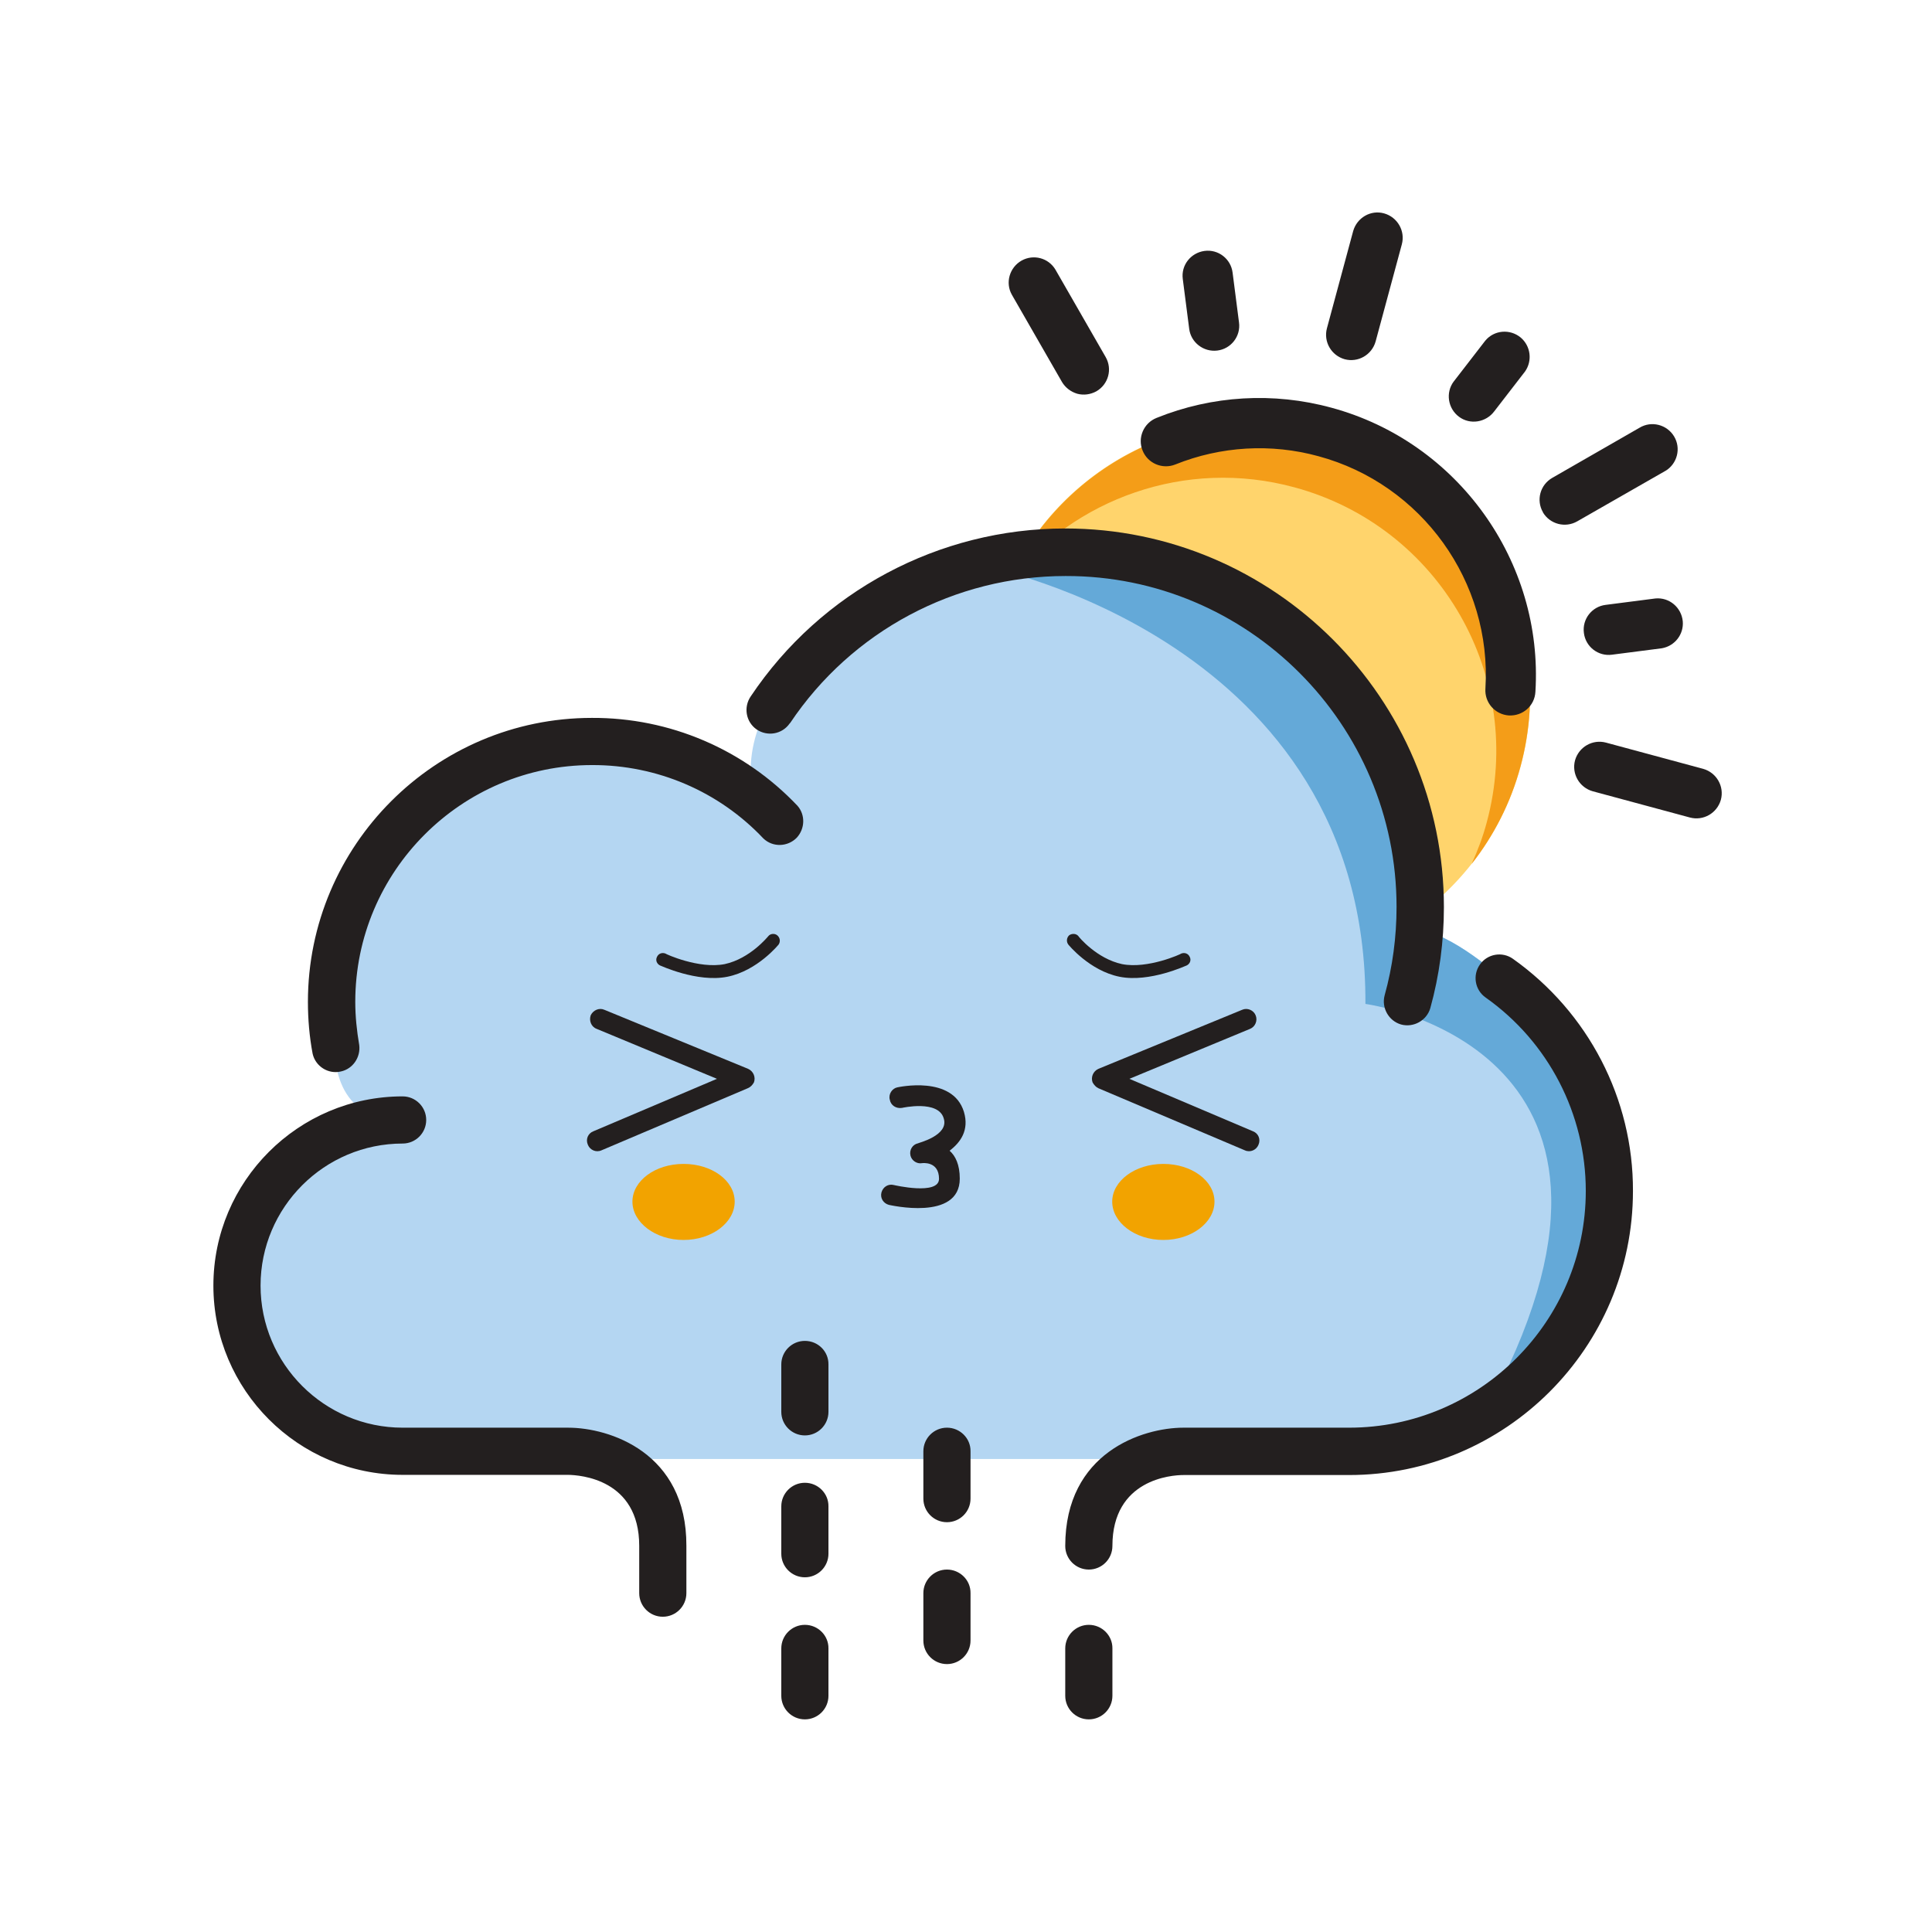 <?xml version="1.0" standalone="no"?><!DOCTYPE svg PUBLIC "-//W3C//DTD SVG 1.1//EN" "http://www.w3.org/Graphics/SVG/1.1/DTD/svg11.dtd"><svg t="1606877532191" class="icon" viewBox="0 0 1024 1024" version="1.1" xmlns="http://www.w3.org/2000/svg" p-id="4330" xmlns:xlink="http://www.w3.org/1999/xlink" width="200" height="200"><defs><style type="text/css"></style></defs><path d="M521.4 368.3a144.8 144.8 0 1 0 289.6 0 144.8 144.8 0 1 0-289.6 0Z" fill="#FFD46C" p-id="4331"></path><path d="M780 457.9c11.7-14.9 20.7-32.3 25.9-51.7C826.8 329 781.1 249.5 704 228.6c-69.5-18.8-140.7 16.4-169.5 79.9 34.8-44.2 93.9-65.9 151.6-50.2 77.2 20.9 122.8 100.4 101.9 177.6-2 7.6-4.8 14.9-8 22z" fill="#F49D18" p-id="4332"></path><path d="M799.7 379.2s0.1 0 0 0c7.4 0.4 13.7-5.1 14.1-12.5 4.3-69.1-41.2-132.5-108.1-150.6-30.7-8.4-63.2-6.5-92.7 5.4-6.8 2.7-10.2 10.5-7.4 17.3 2.7 6.8 10.5 10.1 17.3 7.4 24.1-9.7 50.8-11.3 75.9-4.4 54.8 14.8 92 66.6 88.5 123.2-0.5 7.4 5.1 13.7 12.4 14.2M571 208.7c3.4 0.9 7 0.4 10.1-1.3 6.4-3.7 8.6-11.8 4.9-18.2l-26.6-46.3c-3.7-6.2-11.6-8.3-17.9-4.8-6.4 3.6-8.8 11.7-5.2 18.1l26.6 46.3c1.8 3 4.7 5.2 8.1 6.2M712.7 190.4c7.1 1.9 14.4-2.3 16.4-9.4l13.9-51.5c1.9-7.1-2.3-14.4-9.4-16.4s-14.4 2.3-16.4 9.4L703.3 174c-1.9 7.1 2.3 14.4 9.4 16.4M836 276.3l46.3-26.5c0.1-0.1 0.3-0.2 0.4-0.2 6.3-3.8 8.4-12 4.6-18.3s-12-8.4-18.3-4.6l-46.3 26.6c-6.4 3.7-8.6 11.8-4.9 18.2v0.1c3.7 6.2 11.8 8.4 18.2 4.7M895.7 433.3c7.1 1.9 14.4-2.3 16.4-9.4 1.9-7.1-2.3-14.4-9.4-16.4l-51.5-13.9c-7.1-1.9-14.4 2.3-16.4 9.4-1.9 7.1 2.3 14.4 9.4 16.4l51.5 13.9M792 218l16.3-21.1c4-5.7 3-13.5-2.3-18-5.7-4.7-14.1-4-18.8 1.7l-16.3 21.1c-0.1 0.2-0.2 0.3-0.4 0.5-4.4 5.9-3.1 14.3 2.8 18.7s14.3 3 18.7-2.9M645.2 185.8c7.3-0.9 12.5-7.6 11.5-14.9l-3.4-26.4c-0.9-7.3-7.6-12.5-14.9-11.5s-12.5 7.6-11.5 14.9l3.4 26.4c0.9 7.2 7.6 12.4 14.9 11.5M880.8 343.6c6.9-1.2 11.7-7.4 11.1-14.3-0.7-7.3-7.1-12.8-14.5-12.1l-26.4 3.4c-7.3 0.9-12.5 7.6-11.5 14.9 0.9 7.3 7.6 12.5 14.9 11.5l26.4-3.4" fill="#231F1F" p-id="4333"></path><path d="M297.1 773.3h341.8l108.7-10.4 65.9-33.4 36.5-68v-73.2l-54.4-70s-25.6-23.6-45.2-26l-10.2-69.7-44.7-79.2-67.4-39.2-80.8-13.4-83.9 29.8s-81.5 43.9-62.7 106.6l-60.3-30.6-76 5.5-60.3 47.1-26.6 62.8v43.1s-2.4 38.6 34.5 38.5l-62.7 24.2-26.6 43.9 4.7 45.5 23.5 36.9 50.9 23.5 95.3 5.7z" fill="#B4D6F2" p-id="4334"></path><path d="M850 661.5v-73.2l-54.4-70s-25.6-23.6-45.2-26l-10.2-69.7-44.7-79.2-67.4-39.2-25-4.1h-81.7s203.2 38.8 202.3 232c0 0 165.1 21.9 67.8 208.4l21.8-11.1 36.7-67.9z" fill="#64A9D8" p-id="4335"></path><path d="M422.7 427.1c-28.3-29.9-67.7-46.8-109-46.6-83 0-150.5 67.6-150.5 150.5 0 9.2 0.8 18.5 2.5 27.5 1.5 6.7 8.3 11 15 9.4 6.4-1.4 10.5-7.6 9.7-14-1.3-7.6-2.1-15.2-2.1-22.9 0-69.2 56.3-125.5 125.5-125.5 34.4-0.1 67.2 13.9 90.8 38.9 5 4.8 12.9 4.5 17.7-0.4 4.4-4.8 4.6-12.1 0.4-16.9M740.2 480.7c0 15.9-2.1 31.7-6.3 46.8-1.8 6.6 2.1 13.6 8.7 15.5 6.6 1.8 13.6-2.1 15.5-8.7 4.8-17.3 7.2-35.4 7.2-53.5 0-110.7-90.1-200.7-200.7-200.7-67 0-129.5 33.4-166.7 89-3.9 5.7-2.6 13.5 3.1 17.5 5.7 3.9 13.5 2.6 17.5-3.1 0.1-0.1 0.2-0.3 0.3-0.3 32.6-48.7 87.3-77.9 146-77.9 96.7-0.2 175.4 78.6 175.4 175.4M801.9 508.2c-5.6-4-13.5-2.7-17.5 3-4 5.6-2.7 13.5 3 17.5 33.3 23.5 53.1 61.8 53.1 102.5 0 69.2-56.3 125.5-125.5 125.5h-87.7c-21.7 0-62.7 13.1-62.7 62.7 0 6.9 5.6 12.5 12.5 12.5s12.5-5.6 12.5-12.5c0-35.4 31.4-37.6 37.6-37.6H715c83 0 150.5-67.6 150.5-150.5 0.2-48.9-23.7-94.8-63.6-123.1M301.2 756.7h-87.8c-41.5 0-75.3-33.8-75.3-75.3s33.8-75.3 75.3-75.3c6.9 0 12.5-5.6 12.5-12.5s-5.6-12.5-12.5-12.5c-55.3 0-100.3 45-100.3 100.3s45 100.3 100.3 100.3h87.7c6.3 0.1 37.7 2.2 37.7 37.6v25.1c0 6.9 5.6 12.5 12.5 12.5s12.5-5.6 12.5-12.5v-25.1c0.2-49.5-40.9-62.6-62.6-62.6M426.6 861.2c-6.9 0-12.5 5.6-12.5 12.5v25.1c0 6.9 5.6 12.5 12.5 12.5s12.5-5.6 12.5-12.5v-25.1c0.1-6.8-5.5-12.5-12.5-12.5M577.1 861.2c-6.9 0-12.5 5.6-12.5 12.5v25.1c0 6.9 5.6 12.5 12.5 12.5s12.5-5.6 12.5-12.5v-25.1c0.1-6.8-5.5-12.5-12.5-12.5M426.6 785.9c-6.9 0-12.5 5.6-12.5 12.5v25.1c0 6.9 5.6 12.5 12.5 12.5s12.5-5.6 12.5-12.5v-25.1c0.1-6.8-5.5-12.5-12.5-12.5M426.6 710.7c-6.9 0-12.5 5.6-12.5 12.5v25.1c0 6.9 5.6 12.5 12.5 12.5s12.5-5.6 12.5-12.5v-25.1c0.1-6.9-5.5-12.5-12.5-12.5M501.9 831.9c-6.9 0-12.5 5.6-12.5 12.5v25.1c0 6.9 5.6 12.5 12.5 12.5s12.5-5.6 12.5-12.5v-25.1c0.1-6.9-5.6-12.5-12.5-12.5M501.9 756.7c-6.9 0-12.5 5.6-12.5 12.5v25.1c0 6.9 5.6 12.5 12.5 12.5s12.5-5.6 12.5-12.5v-25.1c0.1-6.9-5.6-12.5-12.5-12.5" fill="#231F1F" p-id="4336"></path><path d="M349.8 511.7c-1.6-0.8-2.5-2.7-1.6-4.5 0.8-1.8 2.7-2.5 4.5-1.8 0 0.2 17.7 8.3 31.4 5.6 13.5-2.9 22.9-14.6 23.1-14.8 1.1-1.4 3.3-1.6 4.7-0.5 1.6 1.3 1.8 3.4 0.8 4.9 0 0-11.2 13.9-27.2 17.1-16 3.2-35.5-6-35.7-6z m-33.6 33.6c-2.9-1.1-4.1-4.4-3.1-7.2 1.3-2.7 4.5-4.1 7.2-2.9l76.2 31.3c2.9 1.3 4.1 4.5 3.1 7.2-0.8 1.4-1.8 2.5-3.3 3.1l-77.5 32.9c-2.9 1.3-6.1-0.2-7.2-2.9-1.3-2.9 0-6.1 2.9-7.2l65.5-27.8-63.8-26.5z" fill="#231F1F" p-id="4337"></path><path d="M362.3 657.2c15 0 27.1-9.2 27.1-20.3s-12-20-27.1-20-27.1 9-27.1 20 12.1 20.3 27.1 20.3zM616.6 657.2c15 0 27.1-9.2 27.1-20.3s-12.1-20-27.1-20-27.1 9-27.1 20 12 20.3 27.1 20.3z" fill="#F2A300" p-id="4338"></path><path d="M629 511.7c1.6-0.8 2.5-2.7 1.6-4.5-0.8-1.8-2.7-2.5-4.5-1.8 0 0.2-17.7 8.3-31.4 5.6-13.5-2.9-23.1-14.6-23.1-14.8-1.1-1.4-3.3-1.6-4.9-0.5-1.4 1.3-1.6 3.4-0.5 4.9 0 0 11.2 13.9 27.2 17.1 15.9 3.2 35.4-6 35.6-6z m33.6 33.6c2.7-1.1 4.1-4.4 2.9-7.2-1.1-2.7-4.4-4.1-7.1-2.9l-76.2 31.3c-2.9 1.3-4.1 4.5-3.1 7.2 0.8 1.4 1.8 2.5 3.1 3.1l77.6 32.9c2.9 1.3 6.1-0.2 7.2-2.9 1.3-2.9 0-6.1-2.9-7.2l-65.5-27.8 64-26.5z" fill="#231F1F" p-id="4339"></path><path d="M478.1 587.2c-3.1 0.5-6-1.3-6.5-4.4-0.8-2.9 1.3-6 4.1-6.5 0.2 0 29.2-6.6 35.2 13 2.9 9.7-1.8 16.2-7.6 20.6 3.1 2.7 5.4 7.4 5.4 14.8 0 22.8-37.4 13.9-37.6 13.9-2.9-0.8-4.7-3.6-3.9-6.6 0.8-2.9 3.6-4.7 6.6-3.9 0 0 23.9 5.6 23.9-3.3 0-9.6-9-8.3-9-8.3-2.7 0.5-5.4-1.3-6.1-3.9-0.8-3.1 1.1-6 3.9-6.6 0-0.2 16.6-4.1 13.7-13.2-2.8-10-22.1-5.6-22.1-5.6z" fill="#231F1F" p-id="4340"></path></svg>